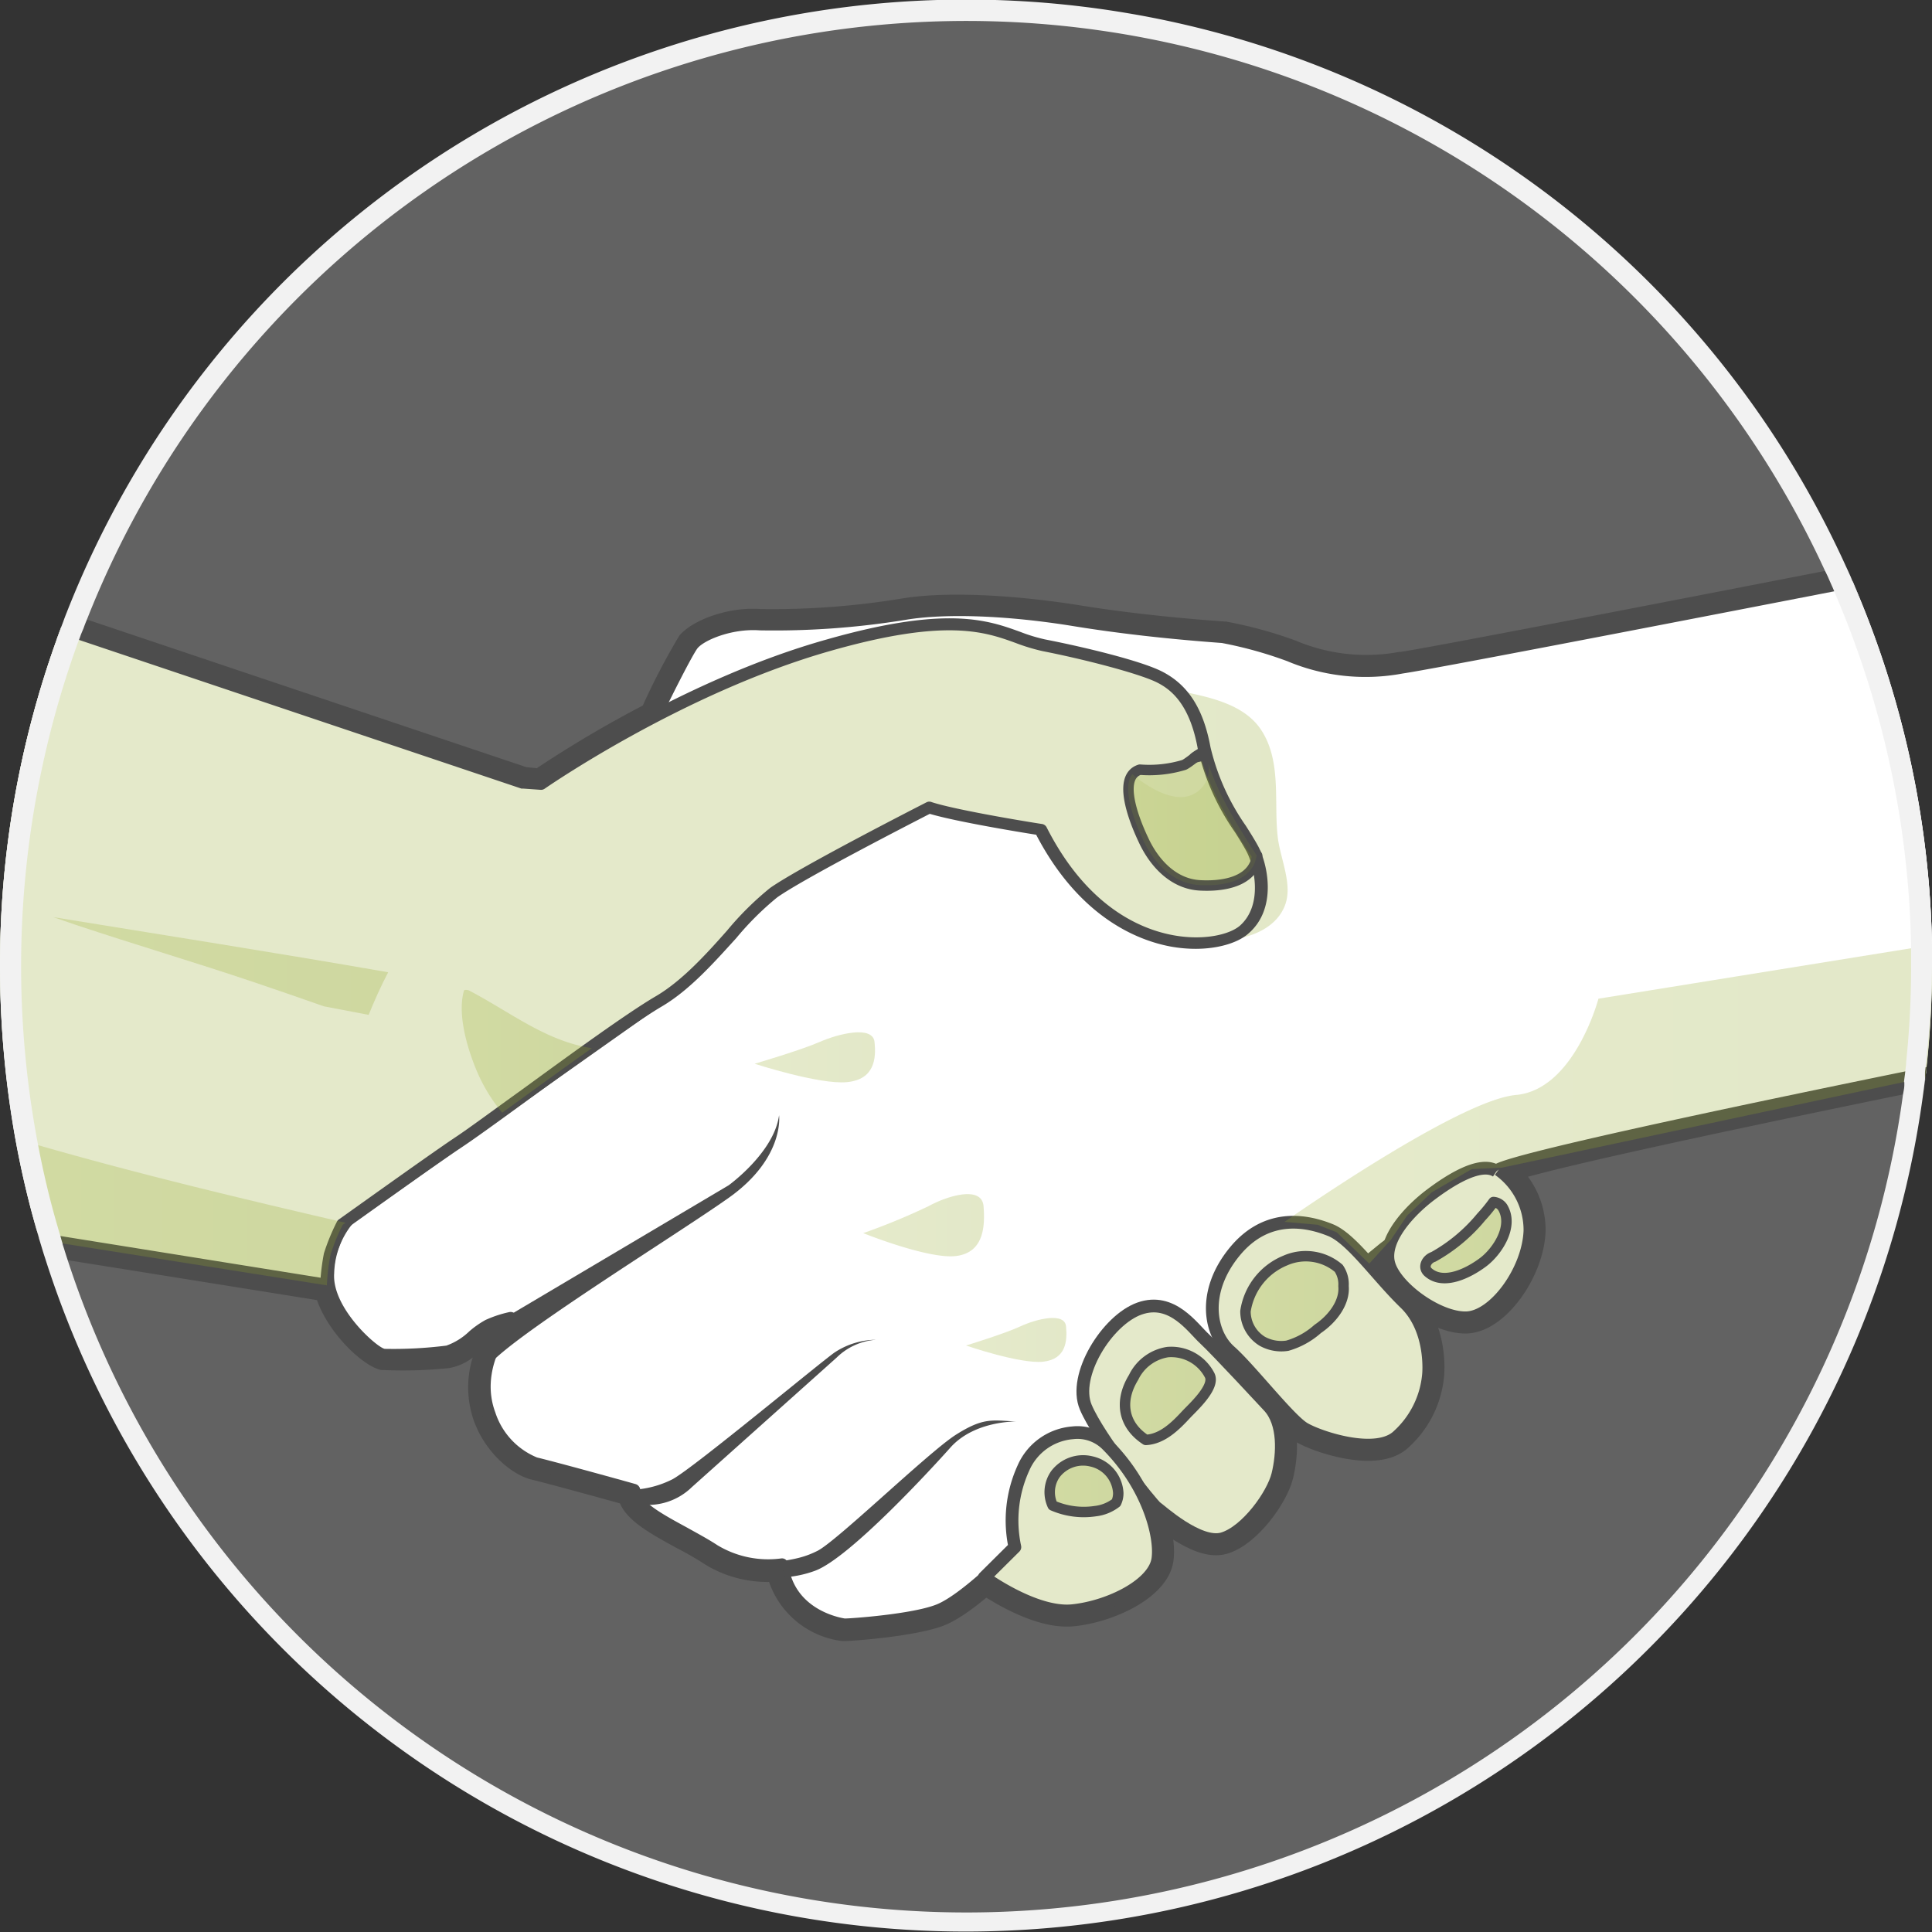 <svg id="Layer_1" data-name="Layer 1" xmlns="http://www.w3.org/2000/svg" xmlns:xlink="http://www.w3.org/1999/xlink" viewBox="0 0 185 185"><rect x="0" y="0" width="185" height="185" fill="#333333" stroke="none"/><defs><style>.cls-1,.cls-22{fill:#f2f2f2;}.cls-1{opacity:0.25;}.cls-1,.cls-16{isolation:isolate;}.cls-2,.cls-4{fill:#fff;}.cls-3{fill:#4d4d4d;}.cls-10,.cls-11,.cls-12,.cls-13,.cls-14,.cls-15,.cls-4,.cls-8{stroke:#4d4d4d;stroke-linejoin:round;}.cls-4{stroke-width:3px;}.cls-11,.cls-12,.cls-13,.cls-14,.cls-15,.cls-16,.cls-17,.cls-18,.cls-19,.cls-20,.cls-21,.cls-5,.cls-7,.cls-8,.cls-9{fill-opacity:0.25;}.cls-5{fill:url(#linear-gradient);}.cls-10,.cls-6{fill:#e4e9ca;}.cls-7{fill:url(#linear-gradient-2);}.cls-8{fill:url(#linear-gradient-3);}.cls-9{fill:url(#linear-gradient-4);}.cls-10{stroke-width:1.22px;}.cls-11{fill:url(#linear-gradient-5);}.cls-12{fill:url(#linear-gradient-6);}.cls-13{fill:url(#linear-gradient-7);}.cls-14{fill:url(#linear-gradient-8);}.cls-15{fill:url(#linear-gradient-9);}.cls-16{opacity:0.5;fill:url(#linear-gradient-10);}.cls-17{fill:url(#linear-gradient-11);}.cls-18{fill:url(#linear-gradient-12);}.cls-19{fill:url(#linear-gradient-13);}.cls-20{fill:url(#linear-gradient-14);}.cls-21{fill:url(#linear-gradient-15);}</style><linearGradient id="linear-gradient" x1="66.67" y1="523.64" x2="89.49" y2="523.64" gradientTransform="translate(33.82 -446.5)" gradientUnits="userSpaceOnUse"><stop offset="0" stop-color="#98ad2e"/><stop offset="1" stop-color="#8ea325"/></linearGradient><linearGradient id="linear-gradient-2" x1="10.39" y1="547.17" x2="22.85" y2="547.17" xlink:href="#linear-gradient"/><linearGradient id="linear-gradient-3" x1="74.21" y1="524.87" x2="86.53" y2="524.87" xlink:href="#linear-gradient"/><linearGradient id="linear-gradient-4" x1="-28.72" y1="539" x2="3.35" y2="539" xlink:href="#linear-gradient"/><linearGradient id="linear-gradient-5" x1="85.44" y1="571.1" x2="94.84" y2="571.1" xlink:href="#linear-gradient"/><linearGradient id="linear-gradient-6" x1="73.91" y1="580.17" x2="82.12" y2="580.17" xlink:href="#linear-gradient"/><linearGradient id="linear-gradient-7" x1="66.73" y1="588.81" x2="73.3" y2="588.81" xlink:href="#linear-gradient"/><linearGradient id="linear-gradient-8" x1="102.66" y1="565.24" x2="110.44" y2="565.24" xlink:href="#linear-gradient"/><linearGradient id="linear-gradient-9" x1="80.6" y1="518.74" x2="81.7" y2="518.74" xlink:href="#linear-gradient"/><linearGradient id="linear-gradient-10" x1="74.21" y1="525.27" x2="86.53" y2="525.27" xlink:href="#linear-gradient"/><linearGradient id="linear-gradient-11" x1="123" y1="105.74" x2="185" y2="105.74" gradientTransform="matrix(1, 0, 0, 1, 0, 0)" xlink:href="#linear-gradient"/><linearGradient id="linear-gradient-12" x1="1.47" y1="116.07" x2="33.09" y2="116.07" gradientTransform="matrix(1, 0, 0, 1, 0, 0)" xlink:href="#linear-gradient"/><linearGradient id="linear-gradient-13" x1="48.84" y1="563.82" x2="60.4" y2="563.82" xlink:href="#linear-gradient"/><linearGradient id="linear-gradient-14" x1="58.68" y1="574.81" x2="68.3" y2="574.81" xlink:href="#linear-gradient"/><linearGradient id="linear-gradient-15" x1="38.44" y1="547.75" x2="49.97" y2="547.75" xlink:href="#linear-gradient"/></defs><title>Agree Icon</title><circle class="cls-1" cx="92.5" cy="92.5" r="91.5"/><path class="cls-2" d="M185,90.48a91.66,91.66,0,0,0-7-33.39c-.11-.28-.23-.56-.35-.84s-.15-.38-.24-.57l-2,.39c-18.83,3.67-38.56,7.47-41.06,7.83a18.78,18.78,0,0,1-10.73-1.14A39.06,39.06,0,0,0,117.11,61c-2.26-.17-8.06-.61-14.26-1.62s-12.34-1.26-16.28-.59a77.88,77.88,0,0,1-13.81,1c-2.9-.22-5.81,1.08-6.53,2s-3.52,6.83-3.52,6.83l-.35.19a108.91,108.91,0,0,0-10.55,6.27l-1.7-.17L7.75,60.71l-1.9-.64s0,0,0,0l-.21.57c-.1.27-.2.54-.29.82A92.1,92.1,0,0,0,0,92.5a94,94,0,0,0,1.47,16.55c.5,2.75,1.12,5.47,1.87,8.13.08.3.17.6.26.89s.12.43.18.65h0v0l2.2.35,25.35,4.06s0-.6.1-1.29c-.27,3.55,4.18,7.67,5.35,7.87a41.21,41.21,0,0,0,6.08-.3c1.2-.13,3-2,3.92-2.51a10.31,10.31,0,0,1,2.16-.71c-5.87,7.56-.25,13.29,2.3,13.91s9.43,2.55,9.43,2.55c-.16,2,4.68,3.82,7.67,5.78a10,10,0,0,0,6.5,1.35c.69,5.14,6,5.76,6,5.76s6.4-.38,9-1.37,6.78-5.33,6.78-5.33l36-29.39s7.37-5.45,10.89-7.45c1.9-1.08,21.31-5.21,38.84-8.81l2.06-.42h0c0-.21.05-.42.06-.64s.07-.61.09-.92A87,87,0,0,0,185,92.5C185,91.83,185,91.15,185,90.48Z"/><path class="cls-3" d="M182.53,101.67c-17.94,3.67-37.65,7.88-39.75,9.08-3.56,2-10.74,7.32-11.1,7.59l-36,29.39-.13.12c-1.53,1.58-4.57,4.33-6.23,5-1.9.72-6.57,1.15-8.4,1.26-.7-.12-4.1-.88-4.58-4.45a1.51,1.51,0,0,0-1.49-1.3h-.2a8.54,8.54,0,0,1-5.48-1.11c-.9-.59-1.93-1.16-2.93-1.71-1.35-.73-3.86-2.1-4.07-2.7a1.48,1.48,0,0,0-1.08-1.56c-.29-.08-6.94-1.95-9.49-2.57A6.19,6.19,0,0,1,48.22,135c-.83-2.41-.17-5.1,1.91-7.79a1.47,1.47,0,0,0,.09-1.71,1.5,1.5,0,0,0-1.58-.68,11.37,11.37,0,0,0-2.47.82l-.11,0a10.51,10.51,0,0,0-1.4,1,8.48,8.48,0,0,1-2,1.31,39.33,39.33,0,0,1-5.64.29c-1-.51-4.3-3.76-4.12-6.23l.06-.62a2.35,2.35,0,0,0,0-.26c0-.22.07-.43.11-.62a1.5,1.5,0,0,0-2.91-.73,6.75,6.75,0,0,0-.22,1.27,1.61,1.61,0,0,0,0,.31.13.13,0,0,1,0,.06L5.52,117.53l-2.18-.35c.08.3.17.6.26.89s.12.43.18.65h0v0l.18.6c.1.33.2.67.31,1l2.22.35,23.86,3.82c1.21,3.39,4.58,6.43,6.18,6.7l.21,0A42.22,42.22,0,0,0,43,131a5.1,5.1,0,0,0,2.26-1,9.65,9.65,0,0,0,.1,6c1.08,3.07,3.64,5.21,5.51,5.67s6.56,1.75,8.5,2.29c.7,1.69,3,2.94,5.4,4.26,1,.51,1.93,1.05,2.77,1.6a11.42,11.42,0,0,0,6.1,1.66,8.51,8.51,0,0,0,7,5.66h.26c.68,0,6.71-.43,9.44-1.47S97,150.7,97.65,150l35.87-29.29c.07-.06,7.34-5.42,10.74-7.35,1.75-.94,19-4.67,37.9-8.55l2.06-.42.12-.94a2.7,2.7,0,0,0,0-.28c0-.12,0-.23,0-.35h0c0-.21.05-.42.06-.64s.07-.61.09-.92C183.89,101.4,183.21,101.53,182.53,101.67ZM49.63,76.33a1.3,1.3,0,0,0,.33.07l1.7.17a1.45,1.45,0,0,0,1-.25,108.84,108.84,0,0,1,10.43-6.19l.35-.19a1.51,1.51,0,0,0,.64-.68c1.3-2.76,3-6.05,3.34-6.54a8.09,8.09,0,0,1,5.33-1.43,80.05,80.05,0,0,0,14.08-1c3.73-.64,9.63-.41,15.79.59s12,1.46,14.31,1.63A38,38,0,0,1,123,64.14a20.17,20.17,0,0,0,11.56,1.24c2.68-.39,22.55-4.23,41.41-7.89l2-.4c-.11-.28-.23-.56-.35-.84s-.15-.38-.24-.57-.15-.38-.24-.57-.25-.56-.38-.83l-2,.39c-18.7,3.64-38.19,7.4-40.63,7.75H134a17.3,17.3,0,0,1-9.93-1.08,41.39,41.39,0,0,0-6.71-1.83l-.16,0c-2.17-.16-8-.59-14.13-1.6-6.47-1-12.74-1.27-16.76-.59a76.51,76.51,0,0,1-13.46,1c-3.24-.25-6.72,1.16-7.82,2.58a66,66,0,0,0-3.48,6.66,111.27,111.27,0,0,0-10.15,6l-1-.1L8.29,59.31l-1.91-.64c-.11.28-.22.56-.32.85l-.21.55s0,0,0,0l-.21.57c-.1.27-.2.54-.29.82l1.89.64Z"/><path id="_Path_" data-name=" Path " class="cls-4" d="M143.5,112a7.09,7.09,0,0,1,3,5.82c-.12,3.8-3.39,8.34-6.14,8.37s-6.84-3-7.39-5.26,2-5,4-6.51,4.84-3.26,6.33-2.27"/><path id="_Path_2" data-name=" Path 2" class="cls-4" d="M136.79,131.61s.43-4.24-2.24-6.82-5.1-6.17-7.15-7-6-1.8-9.17,2.06-2.39,7.83-.46,9.54,5.66,6.54,7.11,7.4,6.94,2.69,9,.69A9,9,0,0,0,136.79,131.61Z"/><path id="_Path_3" data-name=" Path 3" class="cls-4" d="M121.5,134.67s-5-5.4-6.16-6.47-3.11-4-6.22-2.9-6.43,6.43-5.15,9.45,6.38,9.35,6.74,9.59,4.1,3.67,6.37,3,4.8-4.17,5.28-6.14S123,136.29,121.5,134.67Z"/><path id="_Path_4" data-name=" Path 4" class="cls-4" d="M106,138.34a4,4,0,0,0-3.29-1.14A5.63,5.63,0,0,0,98,140.57a12.09,12.09,0,0,0-.82,7.57l-2.93,2.91s4.87,3.56,8.47,3.18,7.87-2.54,8.16-5C111.17,147,109.89,142.23,106,138.34Z"/><path class="cls-2" d="M185,92.5a88.15,88.15,0,0,1-.52,9.67c0,.22,0,.43-.06.64l-2.06.43c-17.54,3.58-37,7.7-38.86,8.75-3.5,2-10.94,7.51-10.94,7.51l-36,29.39s-4.22,4.33-6.78,5.33-9,1.37-9,1.37-5.36-.62-6-5.76a10,10,0,0,1-6.5-1.35c-3-2-7.83-3.73-7.67-5.78,0,0-6.88-1.92-9.43-2.55s-8.17-6.35-2.3-13.91a10.31,10.31,0,0,0-2.16.71c-1,.46-2.72,2.38-3.92,2.51a41.21,41.21,0,0,1-6.08.3c-1.17-.2-5.62-4.32-5.35-7.87a8.35,8.35,0,0,1,2-5.2L63.9,95.08l-3-24.53,1.45-1.77.36-.19s2.8-5.91,3.52-6.83,3.63-2.21,6.53-2a77.88,77.88,0,0,0,13.81-1c3.94-.67,10.09-.42,16.28.59s12,1.45,14.26,1.62a39.15,39.15,0,0,1,6.46,1.79A18.78,18.78,0,0,0,134.3,63.9c2.5-.36,22.23-4.16,41.06-7.83l2-.39q.13.28.24.57A91.89,91.89,0,0,1,185,90.48C185,91.15,185,91.83,185,92.5Z"/><path class="cls-3" d="M63.26,68.85l-1.1-.52c.29-.61,2.85-6,3.59-6.95s4-2.45,7-2.23a77.38,77.38,0,0,0,13.67-1c3.94-.67,10.1-.45,16.48.59,6.18,1,12,1.45,14.21,1.61a40.16,40.16,0,0,1,6.62,1.83,18.12,18.12,0,0,0,10.41,1.11c2.48-.36,22.13-4.14,40.92-7.8l2-.39q.13.28.24.57t.24.57l-2,.4c-18.87,3.67-38.69,7.49-41.22,7.85a19.33,19.33,0,0,1-11.06-1.18A38.72,38.72,0,0,0,117,61.57c-2.14-.16-8-.6-14.25-1.62s-12.26-1.24-16.08-.59a78.18,78.18,0,0,1-13.92,1c-2.74-.2-5.46,1-6,1.77S64.38,66.5,63.26,68.85Z"/><path class="cls-3" d="M184.48,102.17c0,.22,0,.43-.06.64s0,.24,0,.36a2.7,2.7,0,0,1,0,.28l-2.05.42c-18.61,3.8-36.76,7.69-38.49,8.65-3.43,1.91-10.8,7.41-10.88,7.47L97,149.36c-.13.14-4.3,4.39-7,5.43s-8.92,1.39-9.18,1.41h-.11c-.06,0-5.43-.69-6.44-5.7A10.76,10.76,0,0,1,68,149c-.88-.58-1.92-1.15-2.92-1.69-2.41-1.31-4.7-2.55-5-4.14-1.52-.42-6.84-1.9-9-2.43-1.64-.4-3.91-2.34-4.87-5.12a9.43,9.43,0,0,1,1.22-8.29l-.41.17a8.4,8.4,0,0,0-1.3.94,6.46,6.46,0,0,1-2.8,1.63,42.3,42.3,0,0,1-6.17.3c-1.56-.26-6.24-4.62-5.94-8.53a9,9,0,0,1,2.15-5.55l.11-.1,30.23-21.4-3-24.17a.6.6,0,0,1,.14-.46l1.45-1.77.94.78-1.28,1.56,3,24.28a.62.62,0,0,1-.26.57L33.79,117.14A7.81,7.81,0,0,0,32,121.91c-.25,3.31,4.09,7.12,4.84,7.25a40.6,40.6,0,0,0,5.9-.31,6.1,6.1,0,0,0,2.19-1.36,9,9,0,0,1,1.55-1.09,11.19,11.19,0,0,1,2.29-.76.62.62,0,0,1,.65.28.6.6,0,0,1,0,.69c-2.88,3.71-2.7,6.73-2,8.61a7,7,0,0,0,4,4.34c2.53.62,9.38,2.53,9.44,2.55a.63.63,0,0,1,.45.64c-.08,1.05,2.3,2.34,4.4,3.48,1,.56,2.09,1.14,3,1.74a9.41,9.41,0,0,0,6.08,1.26.57.57,0,0,1,.45.12.64.64,0,0,1,.24.4c.54,4.37,4.91,5.15,5.41,5.23.65,0,6.44-.42,8.76-1.33s6.52-5.14,6.56-5.19l36-29.43c.33-.25,7.54-5.62,11-7.57,2-1.09,21.6-5.26,39.24-8.87Z"/><path id="_Compound_Path_" data-name=" Compound Path " class="cls-5" d="M122.35,80.15c-.38-3.28.37-7.13-1.5-10.12-2.13-3.43-7.35-3.53-10.93-4.53-2.26-.66-8.54-2.72-9.37.77a3.83,3.83,0,0,0,.45,2.32c1.93,4.51,3.69,9.56,6.83,13.51,2.34,3.41,5.18,8.53,10.35,7.82,2.13-.29,4.21-1.35,4.9-3.33S122.6,82.25,122.35,80.15Z"/><path id="_Path_6" data-name=" Path 6" class="cls-3" d="M47.84,126.5l21.93-13s4.35-3.13,4.83-6.71c0,0,.56,4.09-4.81,7.9S46.5,129.5,46.5,131.3a10.77,10.77,0,0,1,1.63-4c.19-.28.82-1.16.82-1.16Z"/><path id="_Path_7" data-name=" Path 7" class="cls-3" d="M60.64,142.65a9.42,9.42,0,0,0,3.75-1c2-1.06,14.67-11.62,15.6-12.19a7.3,7.3,0,0,1,3.9-1.17A6,6,0,0,0,80.11,130L66.25,142.4a6,6,0,0,1-5,1.65,3.94,3.94,0,0,1-.36-.45,3,3,0,0,1-.24-.56v-.39Z"/><path id="_Path_8" data-name=" Path 8" class="cls-3" d="M73.91,149.57a14.73,14.73,0,0,0,2.47-.37,8.43,8.43,0,0,0,1.82-.66c1.7-.74,10.7-9.49,13.34-11.16S95,136,97.31,136.12c0,0-4-.1-6.32,2.51-1.6,1.8-9.58,10.51-12.92,11.77a10.61,10.61,0,0,1-2.88.63s-.18-.54-.23-.74-.14-.75-.14-.75Z"/><path class="cls-6" d="M119.17,89.08c-2.44,2.19-13.09,3-19.49-9.58,0,0-8-1.26-10.65-2.11,0,0-12,6.12-14.9,8.17s-6.59,7.83-11,10.41S47.31,107.25,43.9,109.5c-2.66,1.78-11.08,7.82-11.08,7.82a18.37,18.37,0,0,0-1.17,2.87,19.36,19.36,0,0,0-.35,2.93L6,119.07l-2.19-.35c-.15-.51-.3-1-.44-1.54-.75-2.66-1.37-5.38-1.87-8.13A94,94,0,0,1,0,92.5a92.1,92.1,0,0,1,5.34-31c.16-.47.33-.94.5-1.39l1.9.64,42.37,14.2,1.7.12s13.13-9.17,27.5-13.27,16.61-.79,20.65,0,9.14,2.1,11,3,3.58,2.65,4.35,6.82,3.38,7.35,4.61,9.64C120.82,82.93,121.61,86.89,119.17,89.08Z"/><path class="cls-3" d="M120.46,81c-.32-.59-.73-1.24-1.16-1.92a21.94,21.94,0,0,1-3.39-7.54c-.69-3.74-2.18-6-4.68-7.26-2-1-7.21-2.28-11.15-3.05a16.09,16.09,0,0,1-2.37-.72c-3.14-1.14-7.06-2.55-18.57.73C65.75,65,53.28,73.31,51.64,74.43l-1.41-.1L8,60.16l-1.9-.64-.21.55s0,0,0,0l-.21.57,1.9.64L49.92,75.51a.66.66,0,0,0,.15,0l1.7.12a.6.6,0,0,0,.39-.11c.13-.09,13.21-9.16,27.32-13.18,11.13-3.18,14.84-1.84,17.81-.76a18.31,18.31,0,0,0,2.55.77c3.92.77,9,2.08,10.85,2.95,1.34.65,3.21,2,4,6.38a22.83,22.83,0,0,0,3.56,8c.42.66.81,1.29,1.11,1.85.74,1.38,1.61,5.1-.62,7.1-1,.87-3.49,1.46-6.41.92S104.17,87,100.22,79.22a.6.6,0,0,0-.45-.32c-.07,0-8-1.26-10.55-2.09a.59.59,0,0,0-.47,0c-.49.25-12.07,6.16-15,8.21a29.08,29.08,0,0,0-4.13,4.09c-2,2.26-4.33,4.83-6.83,6.29-2.77,1.62-8.32,5.67-12.78,8.92-2.79,2-5.2,3.79-6.48,4.63-2.64,1.77-11,7.77-11.1,7.83a.58.58,0,0,0-.18.23,19.86,19.86,0,0,0-1.23,3,20.56,20.56,0,0,0-.32,2.34l-24.95-4-2.18-.35c0,.22.12.43.18.65h0v0l.18.6,2.21.35,25,4h.1a.61.61,0,0,0,.61-.58,18.6,18.6,0,0,1,.32-2.77,19.06,19.06,0,0,1,1.07-2.65c1.05-.75,8.49-6.09,10.94-7.72,1.3-.86,3.72-2.62,6.52-4.66,4.44-3.24,10-7.27,12.68-8.85s5-4.21,7.12-6.54a28.44,28.44,0,0,1,3.92-3.9c2.62-1.85,13-7.17,14.61-8,2.57.76,8.72,1.77,10.19,2,4.17,8,9.82,10.13,12.84,10.7,3.48.64,6.3-.18,7.46-1.22C122.36,87,121.37,82.67,120.46,81Z"/><path id="_Path_10" data-name=" Path 10" class="cls-7" d="M44.44,94.82c-.69,2.31.35,5.62,1.12,7.5a15.94,15.94,0,0,0,2.53,4.23c2.56-1.85,5.7-4.14,8.58-6.18C52.25,99.67,49,97,45,94.89A.69.69,0,0,0,44.44,94.82Z"/><path id="_Path_11" data-name=" Path 11" class="cls-8" d="M115.39,71.94c-.73.32-1.55,1.09-2,1.3a11.47,11.47,0,0,1-4.24.46c-2.3.72-.36,5.25.33,6.7,1,2.19,2.85,4.25,5.44,4.38,2.9.15,5.18-.69,5.46-2.85C119.11,80,116.09,75.43,115.39,71.94Z"/><path id="_Path_12" data-name=" Path 12" class="cls-9" d="M7.25,88.56c5.67,1.89,11.4,3.58,17.07,5.49,2.23.76,4.46,1.52,6.69,2.31l4.29.82c.56-1.39,1.18-2.76,1.87-4.08C26.51,91.24,15.78,89.56,5.1,87.82Z"/><path id="_Path_13" data-name=" Path 13" class="cls-10" d="M143.5,112a7.09,7.09,0,0,1,3,5.82c-.12,3.8-3.39,8.34-6.14,8.37s-6.84-3-7.39-5.26,2-5,4-6.51,4.84-3.26,6.33-2.27"/><path id="_Path_14" data-name=" Path 14" class="cls-10" d="M136.79,131.61s.43-4.24-2.24-6.82-5.1-6.17-7.15-7-6-1.8-9.17,2.06-2.39,7.83-.46,9.54,5.66,6.54,7.11,7.4,6.94,2.69,9,.69A9,9,0,0,0,136.79,131.61Z"/><path id="_Path_15" data-name=" Path 15" class="cls-10" d="M121.5,134.67s-5-5.4-6.16-6.47-3.11-4-6.22-2.9-6.43,6.43-5.15,9.45,6.38,9.35,6.74,9.59,4.1,3.67,6.37,3,4.8-4.17,5.28-6.14S123,136.29,121.5,134.67Z"/><path id="_Path_16" data-name=" Path 16" class="cls-10" d="M106,138.34a4,4,0,0,0-3.29-1.14A5.63,5.63,0,0,0,98,140.57a12.09,12.09,0,0,0-.82,7.57l-2.93,2.91s4.87,3.56,8.47,3.18,7.87-2.54,8.16-5C111.17,147,109.89,142.23,106,138.34Z"/><path id="_Path_17" data-name=" Path 17" class="cls-11" d="M123.08,120.7a6.25,6.25,0,0,0-3.82,4.86,3.36,3.36,0,0,0,1.62,2.88,3.75,3.75,0,0,0,2.39.42,7.45,7.45,0,0,0,2.91-1.61c1.48-1,2.61-2.58,2.47-4.1a2.7,2.7,0,0,0-.46-1.7A4.86,4.86,0,0,0,123.08,120.7Z"/><path id="_Path_18" data-name=" Path 18" class="cls-12" d="M109.72,137.88c1.58-.08,2.83-1.32,3.84-2.41.62-.67,2.9-2.7,2.25-3.82a4.14,4.14,0,0,0-4-2.18,4.36,4.36,0,0,0-3.26,2.42C107.17,134.13,107.5,136.43,109.72,137.88Z"/><path id="_Path_19" data-name=" Path 19" class="cls-13" d="M104.88,144.7a4,4,0,0,0,2-.81,2.08,2.08,0,0,0,.2-.95,3.28,3.28,0,0,0-2.57-3,3.32,3.32,0,0,0-3.45,1.22,3,3,0,0,0-.26,3A7.42,7.42,0,0,0,104.88,144.7Z"/><path id="_Path_20" data-name=" Path 20" class="cls-14" d="M143.88,115.6a1.17,1.17,0,0,0-.87-.5,14.81,14.81,0,0,1-1.18,1.44,16,16,0,0,1-4.57,3.81h0c-.63.2-1.1,1-.46,1.51,1.49,1.25,3.89,0,5.22-1S145,117.43,143.88,115.6Z"/><path class="cls-15" d="M115.5,72.5a2.59,2.59,0,0,0-.13-.55,5.59,5.59,0,0,0-1,.59l1-.22Z"/><path class="cls-16" d="M115.6,72.77a2.67,2.67,0,0,1-1.51,3.36c-2,.83-4.74-1.19-5.66-2-1.12,1.39.42,5,1,6.24,1,2.19,2.85,4.25,5.44,4.38,2.9.15,5.18-.69,5.46-2.85C119.2,80.15,116.55,76.12,115.6,72.77Z"/><path class="cls-17" d="M185,92.5a91.68,91.68,0,0,1-.62,10.67l-2.06.44-38.49,8.2-2.9.14-3.83,2.22-2.37,2.24-1.53,2.29-2.09,2.3L128,118l-1.83-.72L123,117s16.56-11.65,22.16-12.15,7.9-9.22,7.9-9.22L183,90.8l2-.32C185,91.15,185,91.83,185,92.5Z"/><path class="cls-18" d="M33.09,117.09l-.27.19a18.37,18.37,0,0,0-1.17,2.87,19.36,19.36,0,0,0-.35,2.93L6,119.07l-2.19-.34a91.54,91.54,0,0,1-2.31-9.68l.82.23,1.34.38C13.4,112.46,23.24,114.8,33.09,117.09Z"/><path class="cls-19" d="M82.66,118.08a64.16,64.16,0,0,0,6.25-2.58c1.81-1,5.11-2,5.27,0s0,4.44-2.63,4.77S82.66,118.08,82.66,118.08Z"/><path class="cls-20" d="M92.5,128.84s3.7-1.13,5.2-1.83,4.25-1.4,4.38,0,0,3.14-2.19,3.38S92.5,128.84,92.5,128.84Z"/><path class="cls-21" d="M72.26,101.86s4.43-1.3,6.23-2.09,5.08-1.6,5.25,0,0,3.59-2.63,3.85S72.26,101.86,72.26,101.86Z"/><path class="cls-22" d="M2,92.5A90.19,90.19,0,0,1,7.23,62.12l-1.89-.64A92.1,92.1,0,0,0,0,92.5a94,94,0,0,0,1.47,16.55c.5,2.75,1.12,5.47,1.87,8.13l2.18.35c-.76-2.58-1.38-5.2-1.89-7.87A90.61,90.61,0,0,1,2,92.5Zm183-2a91.66,91.66,0,0,0-7-33.39c-.11-.28-.23-.56-.35-.84s-.15-.38-.24-.57-.15-.38-.24-.57-.25-.56-.38-.83A92.53,92.53,0,0,0,6.38,58.67c-.11.28-.22.56-.32.85l-.21.55s0,0,0,0l-.21.57c-.1.27-.2.54-.29.82A92.1,92.1,0,0,0,0,92.5a94,94,0,0,0,1.47,16.55c.5,2.75,1.12,5.47,1.87,8.13.08.3.17.6.26.89s.12.43.18.65h0v0l.18.6c.1.33.2.67.31,1a92.5,92.5,0,0,0,179.94-16l.12-.94a2.7,2.7,0,0,0,0-.28c0-.12,0-.23,0-.35h0c0-.21.05-.42.06-.64s.07-.61.09-.92A87,87,0,0,0,185,92.5C185,91.83,185,91.15,185,90.48Zm-2.65,13.13,0,.26c0,.32-.08.63-.13.94A90.51,90.51,0,0,1,6.5,120.72c-.11-.33-.22-.67-.32-1s-.13-.4-.19-.6l0-.05c-.07-.22-.13-.43-.19-.65s-.18-.59-.26-.89c-.76-2.58-1.38-5.2-1.89-7.87a91,91,0,0,1,3.6-47.54c.09-.27.19-.55.3-.82s.14-.38.21-.57v0L8,60.16c.1-.29.21-.57.33-.85a90.52,90.52,0,0,1,166.43-4.64c.14.27.27.55.39.83l.25.57c.09.19.17.38.25.58s.24.56.35.84a89.66,89.66,0,0,1,7,33.31c0,.57,0,1.13,0,1.7a89.5,89.5,0,0,1-.47,9.17c0,.31-.06.61-.09.92s-.05.43-.08.65S182.33,103.49,182.32,103.61ZM2,92.5A90.19,90.19,0,0,1,7.23,62.12l-1.89-.64A92.1,92.1,0,0,0,0,92.5a94,94,0,0,0,1.47,16.55c.5,2.75,1.12,5.47,1.87,8.13l2.18.35c-.76-2.58-1.38-5.2-1.89-7.87A90.61,90.61,0,0,1,2,92.5Z"/></svg>